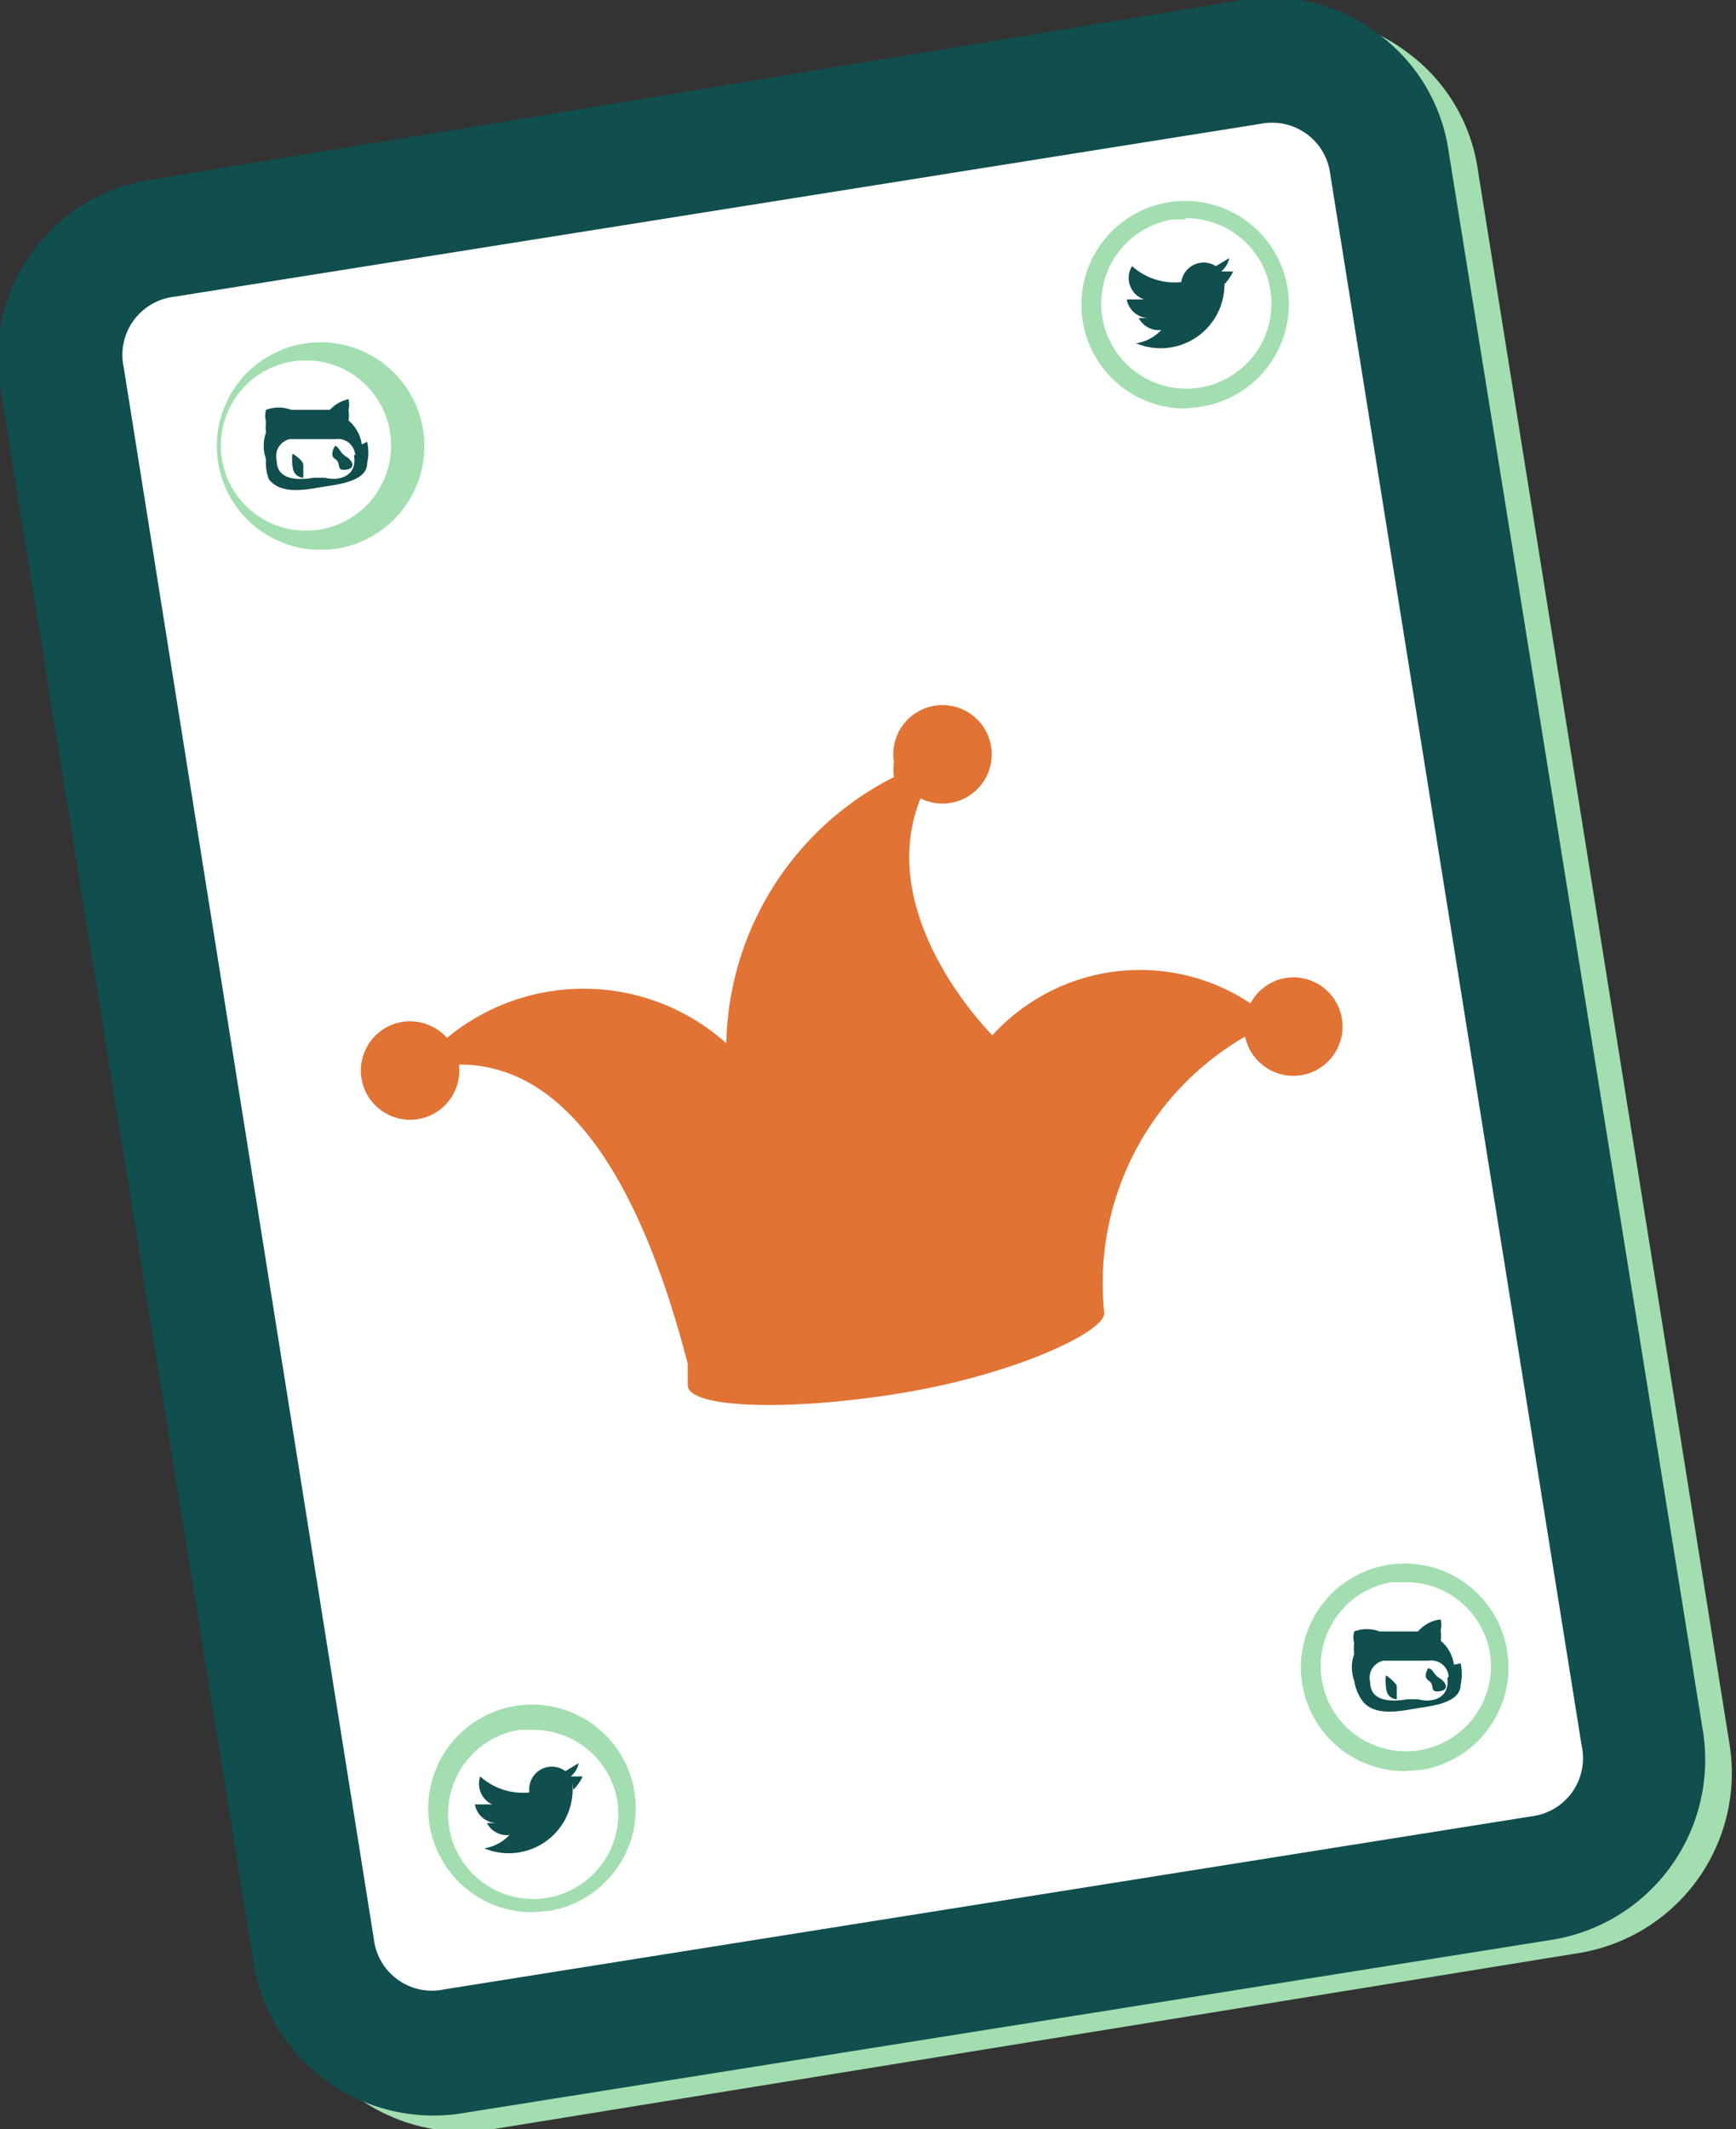 <svg id="Capa_1" data-name="Capa 1" xmlns="http://www.w3.org/2000/svg" viewBox="0 0 13.05 16"><rect x="0" y="0" width="13.05" height="16" fill="#333333" stroke="none"/><title>favicon-2</title><path id="Path" d="M13,13.1a1.37,1.37,0,0,1-1.15,1.58L3.71,16a1.37,1.37,0,0,1-1.58-1.15L.25,3A1.33,1.33,0,0,1,.49,2a1.33,1.33,0,0,1,.9-.55L9.56.14a1.33,1.33,0,0,1,1,.24,1.33,1.33,0,0,1,.55.9Z" style="fill:#a2deaf"/><path id="Path-Copy" d="M12.8,13a1.37,1.37,0,0,1-1.15,1.58l-8.17,1.3A1.37,1.37,0,0,1,1.9,14.71L0,2.9a1.33,1.33,0,0,1,.24-1,1.33,1.33,0,0,1,.9-.55L9.34,0a1.33,1.33,0,0,1,1,.24,1.33,1.33,0,0,1,.55.9Z" style="fill:#114e4e"/><path id="Path-2" data-name="Path" d="M3.34,14.95l8.17-1.3a.44.44,0,0,0,.38-.53L10,1.31A.44.44,0,0,0,9.48.93L1.31,2.23a.44.44,0,0,0-.38.53L2.81,14.57a.44.44,0,0,0,.53.38Z" style="fill:#fff"/><path d="M9.66,7.35a.37.37,0,0,0-.26.19,1.5,1.5,0,0,0-1.94.24S6.56,6.89,6.92,6a.37.37,0,1,0-.2-.27.36.36,0,0,0,0,.11,2.29,2.29,0,0,0-1.26,2A1.61,1.61,0,0,0,3.36,7.8.37.37,0,1,0,3.45,8v0c.44,0,1.2.24,1.72,2.25l0,.16c0,.17.74.2,1.6.06S8.33,10,8.3,9.86A2.14,2.14,0,0,1,9.36,7.79a.37.37,0,1,0,.3-.44Z" style="fill:#e17334"/><path d="M2.35,4.13a.78.78,0,1,1,.12,0Zm0-1.42h-.1a.64.64,0,1,0,.1,0Z" style="fill:#a2deaf"/><path d="M2.28,3.49s0,.1,0,.1-.07,0-.08-.08,0-.1,0-.1S2.27,3.45,2.28,3.49Zm.48-.17a.37.37,0,0,1,0,.16c0,.14-.22.16-.34.18s-.31.06-.4-.06A.36.36,0,0,1,2,3.45a.29.29,0,0,1,0-.2.27.27,0,0,1,0-.08.17.17,0,0,1,0-.09.27.27,0,0,1,.19,0l.15,0h.14A.26.26,0,0,1,2.62,3a.17.17,0,0,1,0,.08.26.26,0,0,1,0,.08.29.29,0,0,1,.1.18Zm-.09.1a.13.13,0,0,0-.15-.12l-.09,0-.07,0H2.18a.13.13,0,0,0-.1.16c0,.15.16.15.28.13h.08C2.56,3.62,2.69,3.57,2.66,3.42Zm-.15-.07s-.05.07,0,.1,0,.09.08.08.05-.07,0-.1S2.55,3.35,2.51,3.35Z" style="fill:#114e4e"/><path d="M8.91,3.07a.78.78,0,1,1,.77-.9h0A.78.78,0,0,1,9,3.06Zm0-1.42h-.1a.64.64,0,1,0,.74.53h0A.64.64,0,0,0,8.91,1.64Z" style="fill:#a2deaf"/><path d="M9.2,2.07v0a.48.48,0,0,1-.66.51h0a.33.33,0,0,0,.19-.1.17.17,0,0,1-.17-.09h.07a.17.17,0,0,1-.16-.14H8.6A.17.17,0,0,1,8.51,2a.48.48,0,0,0,.37.12v0A.17.17,0,0,1,9.14,2l.1-.06a.17.17,0,0,1-.06.1l.09,0a.36.36,0,0,1-.07.1Z" style="fill:#114e4e"/><path d="M4.3,13.38v0a.48.48,0,0,1-.66.51h0a.33.33,0,0,0,.19-.1.17.17,0,0,1-.17-.09h.07a.17.17,0,0,1-.16-.14H3.7a.17.17,0,0,1-.09-.21.48.48,0,0,0,.37.12v0a.17.17,0,0,1,.27-.16l.1-.06a.17.17,0,0,1-.06.1l.09,0a.36.36,0,0,1-.07.1Z" style="fill:#114e4e"/><path d="M4,14.37a.78.78,0,1,1,.77-.9h0a.78.78,0,0,1-.64.89ZM4,13h-.1a.64.64,0,1,0,.74.53h0A.64.64,0,0,0,4,13Z" style="fill:#a2deaf"/><path d="M10.56,13.31a.78.78,0,1,1,.77-.9h0a.78.78,0,0,1-.64.89Zm0-1.42h-.1a.64.64,0,1,0,.74.53h0A.64.64,0,0,0,10.57,11.89Z" style="fill:#a2deaf"/><path d="M10.5,12.67s0,.1,0,.1-.07,0-.08-.08,0-.1,0-.1S10.49,12.64,10.5,12.67Zm.48-.17a.37.37,0,0,1,0,.16c0,.14-.22.16-.34.18s-.31.06-.4-.06a.36.36,0,0,1-.06-.15.29.29,0,0,1,0-.2.27.27,0,0,1,0-.08.17.17,0,0,1,0-.09.27.27,0,0,1,.19,0l.15,0h.14a.26.26,0,0,1,.17-.09.17.17,0,0,1,0,.08.26.26,0,0,1,0,.08.29.29,0,0,1,.1.18Zm-.09.1a.13.13,0,0,0-.15-.12l-.09,0-.07,0H10.4a.13.13,0,0,0-.1.16c0,.15.16.15.28.13h.08C10.77,12.8,10.9,12.76,10.88,12.61Zm-.15-.07s-.05.07,0,.1,0,.09.08.08.05-.07,0-.1S10.77,12.53,10.73,12.54Z" style="fill:#114e4e"/></svg>